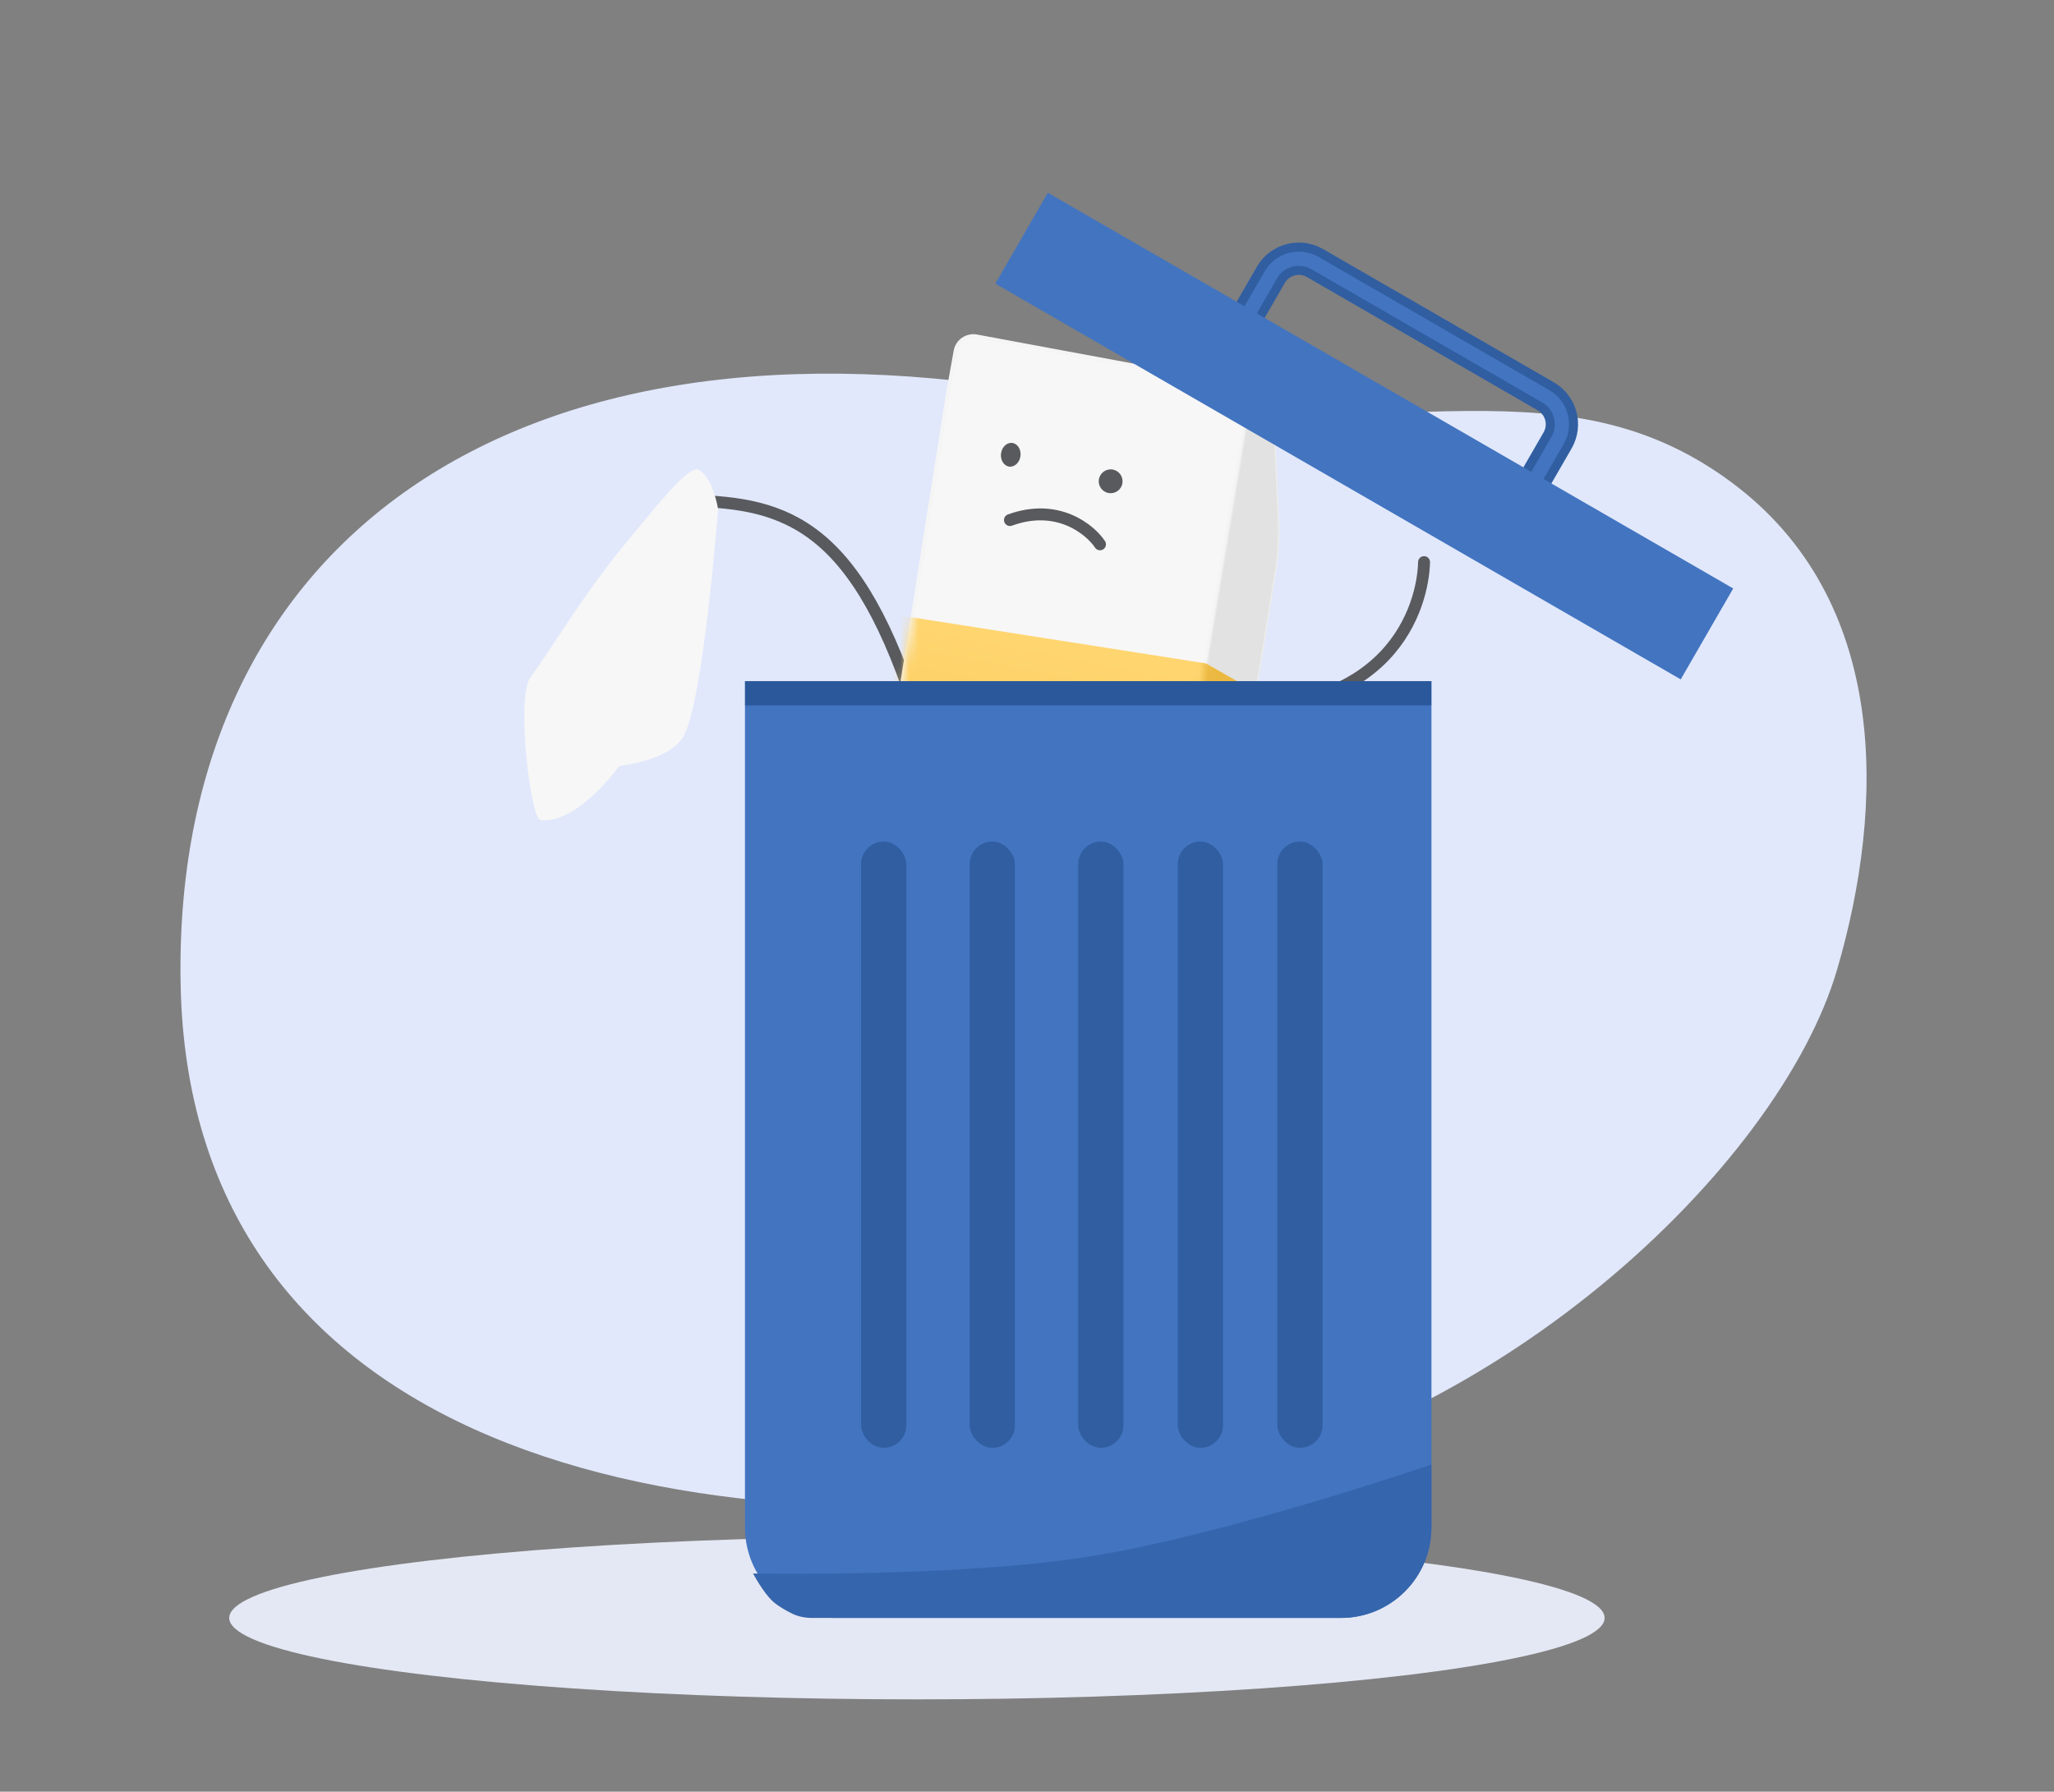 <svg viewBox="0 0 227 198" fill="none" xmlns="http://www.w3.org/2000/svg">
  <rect x="0" y="0" width="227" height="198" fill="#808080" stroke="none"/>
  <ellipse cx="101.335" cy="178.798" rx="76" ry="9" fill="#E4E8F4" />
  <path
    d="M19.965 108.913C20.966 157.346 69.378 172.702 128.236 164.466C164.614 159.376 196.624 129.006 203.023 107.17C208.319 89.098 208.915 66.251 191.263 53.231C171.633 38.753 151.856 50.121 117.143 43.752C56.113 32.556 18.963 60.481 19.965 108.913Z"
    fill="#E1E8FB"
  />
  <path
    d="M100.312 75.92C93.4 56.382 85.226 55.38 74.335 55.306"
    stroke="#595A5E"
    stroke-width="1.317"
    stroke-linecap="round"
  />
  <path
    fill-rule="evenodd"
    clip-rule="evenodd"
    d="M126.859 138.639L125.207 127.48C124.899 125.4 124.917 123.284 125.26 121.21L138.045 44.008C138.158 43.329 138.686 42.999 139.22 42.992L107.942 37.181C106.851 36.978 105.804 37.702 105.608 38.794L104.758 43.536L93.228 116.577C92.939 118.409 92.835 120.265 92.916 122.118L93.342 131.797C93.413 133.414 95.022 134.198 95.818 134.388L127.323 139.261C127.093 139.162 126.906 138.954 126.859 138.639ZM127.743 139.326L127.764 139.329L127.765 139.324C127.757 139.325 127.75 139.325 127.743 139.326Z"
    fill="#F7F7F7"
  />
  <path
    d="M125.207 127.48L124.994 127.511L125.207 127.48ZM126.859 138.639L127.072 138.608L127.072 138.608L126.859 138.639ZM125.26 121.21L125.048 121.175L125.26 121.21ZM138.045 44.008L138.257 44.043L138.257 44.043L138.045 44.008ZM139.22 42.992L139.223 43.207L139.259 42.781L139.22 42.992ZM107.942 37.181L107.981 36.969L107.942 37.181ZM105.608 38.794L105.82 38.832L105.608 38.794ZM104.758 43.536L104.547 43.498L104.546 43.503L104.758 43.536ZM93.228 116.577L93.441 116.611L93.228 116.577ZM92.916 122.118L92.701 122.127L92.916 122.118ZM93.342 131.797L93.556 131.787L93.342 131.797ZM95.818 134.388L95.768 134.598L95.777 134.6L95.785 134.601L95.818 134.388ZM127.323 139.261L127.29 139.474L127.408 139.064L127.323 139.261ZM127.743 139.326L127.722 139.112L127.71 139.539L127.743 139.326ZM127.764 139.329L127.731 139.542L127.951 139.576L127.978 139.355L127.764 139.329ZM127.765 139.324L127.978 139.349L128.011 139.077L127.739 139.11L127.765 139.324ZM124.994 127.511L126.647 138.671L127.072 138.608L125.419 127.448L124.994 127.511ZM125.048 121.175C124.701 123.271 124.683 125.409 124.994 127.511L125.419 127.448C125.115 125.39 125.133 123.298 125.472 121.245L125.048 121.175ZM137.833 43.973L125.048 121.175L125.472 121.245L138.257 44.043L137.833 43.973ZM139.217 42.777C138.595 42.785 137.965 43.176 137.833 43.973L138.257 44.043C138.35 43.482 138.778 43.213 139.223 43.207L139.217 42.777ZM139.259 42.781L107.981 36.969L107.903 37.392L139.181 43.204L139.259 42.781ZM107.981 36.969C106.773 36.745 105.613 37.547 105.396 38.756L105.82 38.832C105.995 37.857 106.929 37.211 107.903 37.392L107.981 36.969ZM105.396 38.756L104.547 43.498L104.97 43.574L105.82 38.832L105.396 38.756ZM104.546 43.503L93.016 116.544L93.441 116.611L104.971 43.57L104.546 43.503ZM93.016 116.544C92.725 118.39 92.619 120.26 92.701 122.127L93.131 122.109C93.05 120.27 93.154 118.428 93.441 116.611L93.016 116.544ZM92.701 122.127L93.127 131.806L93.556 131.787L93.131 122.109L92.701 122.127ZM93.127 131.806C93.166 132.692 93.628 133.345 94.171 133.794C94.711 134.24 95.344 134.496 95.768 134.598L95.868 134.179C95.497 134.09 94.927 133.86 94.445 133.462C93.967 133.067 93.589 132.519 93.556 131.787L93.127 131.806ZM95.785 134.601L127.29 139.474L127.356 139.049L95.851 134.176L95.785 134.601ZM126.647 138.671C126.705 139.062 126.942 139.331 127.238 139.459L127.408 139.064C127.243 138.992 127.107 138.846 127.072 138.608L126.647 138.671ZM127.71 139.539L127.731 139.542L127.797 139.117L127.775 139.113L127.71 139.539ZM127.978 139.355L127.978 139.349L127.551 139.298L127.551 139.304L127.978 139.355ZM127.763 139.54C127.772 139.539 127.782 139.538 127.791 139.537L127.739 139.11C127.733 139.111 127.728 139.111 127.722 139.112L127.763 139.54Z"
    fill="#F5F5F5"
  />
  <path
    d="M125.444 127.351L127.097 138.511C127.232 139.425 128.548 139.434 128.696 138.522L140.966 63.112C141.262 61.289 141.371 59.44 141.29 57.595L140.693 44.025C140.629 42.568 138.521 42.441 138.283 43.88L125.498 121.082C125.154 123.156 125.136 125.271 125.444 127.351Z"
    fill="#E2E2E2"
    stroke="#EBEBEB"
    stroke-width="0.172"
  />
  <mask
    id="mask0_918_25425"
    style="mask-type: alpha"
    maskUnits="userSpaceOnUse"
    x="92"
    y="38"
    width="48"
    height="102"
  >
    <path
      d="M95.82 134.389L127.766 139.33L139.396 43.026L114.416 38.081L104.76 43.537L93.23 116.578C92.941 118.41 92.837 120.266 92.918 122.119L93.344 131.798C93.415 133.415 95.024 134.199 95.82 134.389Z"
      fill="#F5C144"
    />
  </mask>
  <g mask="url(#mask0_918_25425)">
    <path
      d="M133.261 73.311L101.136 68.278L97.171 67.713L84.984 138.142L133.733 144.674L143.083 80.469L138.8 76.453L133.261 73.311Z"
      fill="url(#paint0_linear_918_25425)"
    />
  </g>
  <mask
    id="mask1_918_25425"
    style="mask-type: alpha"
    maskUnits="userSpaceOnUse"
    x="124"
    y="42"
    width="18"
    height="98"
  >
    <path
      d="M125.211 127.483L126.863 138.643C126.999 139.557 128.314 139.566 128.463 138.654L140.732 63.244C141.029 61.421 141.138 59.572 141.056 57.726L140.46 44.156C140.396 42.699 138.288 42.572 138.049 44.011L125.264 121.213C124.921 123.288 124.903 125.403 125.211 127.483Z"
      fill="#EBB942"
    />
  </mask>
  <g mask="url(#mask1_918_25425)">
    <path
      d="M133.263 73.315L101.138 68.282L97.173 67.717L84.986 138.146L133.735 144.678L143.085 80.473L138.802 76.457L133.263 73.315Z"
      fill="#EBB942"
    />
  </g>
  <path
    d="M112.777 50.394C112.685 51.116 112.129 51.639 111.536 51.564C110.943 51.488 110.538 50.841 110.63 50.12C110.722 49.398 111.277 48.874 111.87 48.95C112.463 49.026 112.869 49.672 112.777 50.394Z"
    fill="#595A5E"
  />
  <circle
    cx="122.745"
    cy="53.188"
    r="1.317"
    transform="rotate(7.284 122.745 53.188)"
    fill="#595A5E"
  />
  <path
    d="M121.568 60.153C120.432 58.465 116.851 55.566 111.616 57.471"
    stroke="#595A5E"
    stroke-width="1.317"
    stroke-linecap="round"
  />
  <path
    d="M157.382 62.119C157.267 66.906 153.846 79.615 133.335 78.185"
    stroke="#595A5E"
    stroke-width="1.317"
    stroke-linecap="round"
  />
  <path
    d="M170.189 44.909L144.683 30.183C143.59 29.552 142.192 29.926 141.561 31.019L138.884 35.657C138.253 36.749 138.627 38.147 139.72 38.778L165.226 53.504C166.319 54.135 167.716 53.76 168.347 52.667L171.025 48.03C171.656 46.937 171.281 45.54 170.189 44.909ZM139.336 29.734C140.676 27.412 143.646 26.617 145.968 27.957L171.473 42.683C173.796 44.024 174.591 46.993 173.25 49.315L170.573 53.952C169.232 56.274 166.263 57.07 163.941 55.729L138.435 41.004C136.113 39.663 135.318 36.694 136.658 34.372L139.336 29.734Z"
    fill="#4274C0"
    stroke="#305EA1"
  />
  <rect
    x="115.803"
    y="21.3"
    width="87.462"
    height="11.602"
    transform="rotate(30 115.803 21.3)"
    fill="#4274C0"
  />
  <path
    d="M82.335 75.272H158.196V168.798C158.196 174.321 153.718 178.798 148.196 178.798H92.335C86.813 178.798 82.335 174.321 82.335 168.798V75.272Z"
    fill="#5291F0"
  />
  <path
    d="M82.335 75.272H158.196V168.798C158.196 174.321 153.718 178.798 148.196 178.798H92.335C86.813 178.798 82.335 174.321 82.335 168.798V75.272Z"
    fill="black"
    fill-opacity="0.2"
  />
  <rect x="119.164" y="93" width="5" height="67" rx="2.5" fill="#305EA1" />
  <rect x="107.164" y="93" width="5" height="67" rx="2.5" fill="#305EA1" />
  <rect x="95.164" y="93" width="5" height="67" rx="2.5" fill="#305EA1" />
  <rect x="130.164" y="93" width="5" height="67" rx="2.5" fill="#305EA1" />
  <rect x="141.164" y="93" width="5" height="67" rx="2.5" fill="#305EA1" />
  <rect
    x="82.335"
    y="75.272"
    width="75.86"
    height="2.677"
    fill="#133C76"
    fill-opacity="0.5"
  />
  <path
    d="M119.819 172.105C105.332 174.315 83.228 173.89 83.228 173.89C83.228 173.89 84.34 176.016 85.459 177.014C86.01 177.504 86.842 177.971 87.51 178.304C88.208 178.653 88.984 178.799 89.765 178.799H148.196C153.718 178.799 158.196 174.321 158.196 168.799V161.842C158.196 161.842 135.155 169.765 119.819 172.105Z"
    fill="#3565AC"
  />
  <path
    d="M69.544 59.544C72.155 56.423 76.089 51.363 77.179 51.909C78.818 52.729 79.361 56.272 79.361 56.272C79.361 56.272 77.725 77.543 75.543 81.361C73.972 84.11 68.453 84.633 68.453 84.633C68.453 84.633 63.835 91.104 59.727 90.632C58.636 90.507 57 76.997 58.636 74.816C61.128 71.493 64.426 65.661 69.544 59.544Z"
    fill="#F7F7F7"
  />
  <defs>
    <linearGradient
      id="paint0_linear_918_25425"
      x1="104.446"
      y1="139.66"
      x2="117.362"
      y2="71.586"
      gradientUnits="userSpaceOnUse"
    >
      <stop stop-color="#F5C144" />
      <stop offset="0.412" stop-color="#F5C144" />
      <stop offset="1" stop-color="#FFD570" />
    </linearGradient>
  </defs>
</svg>
